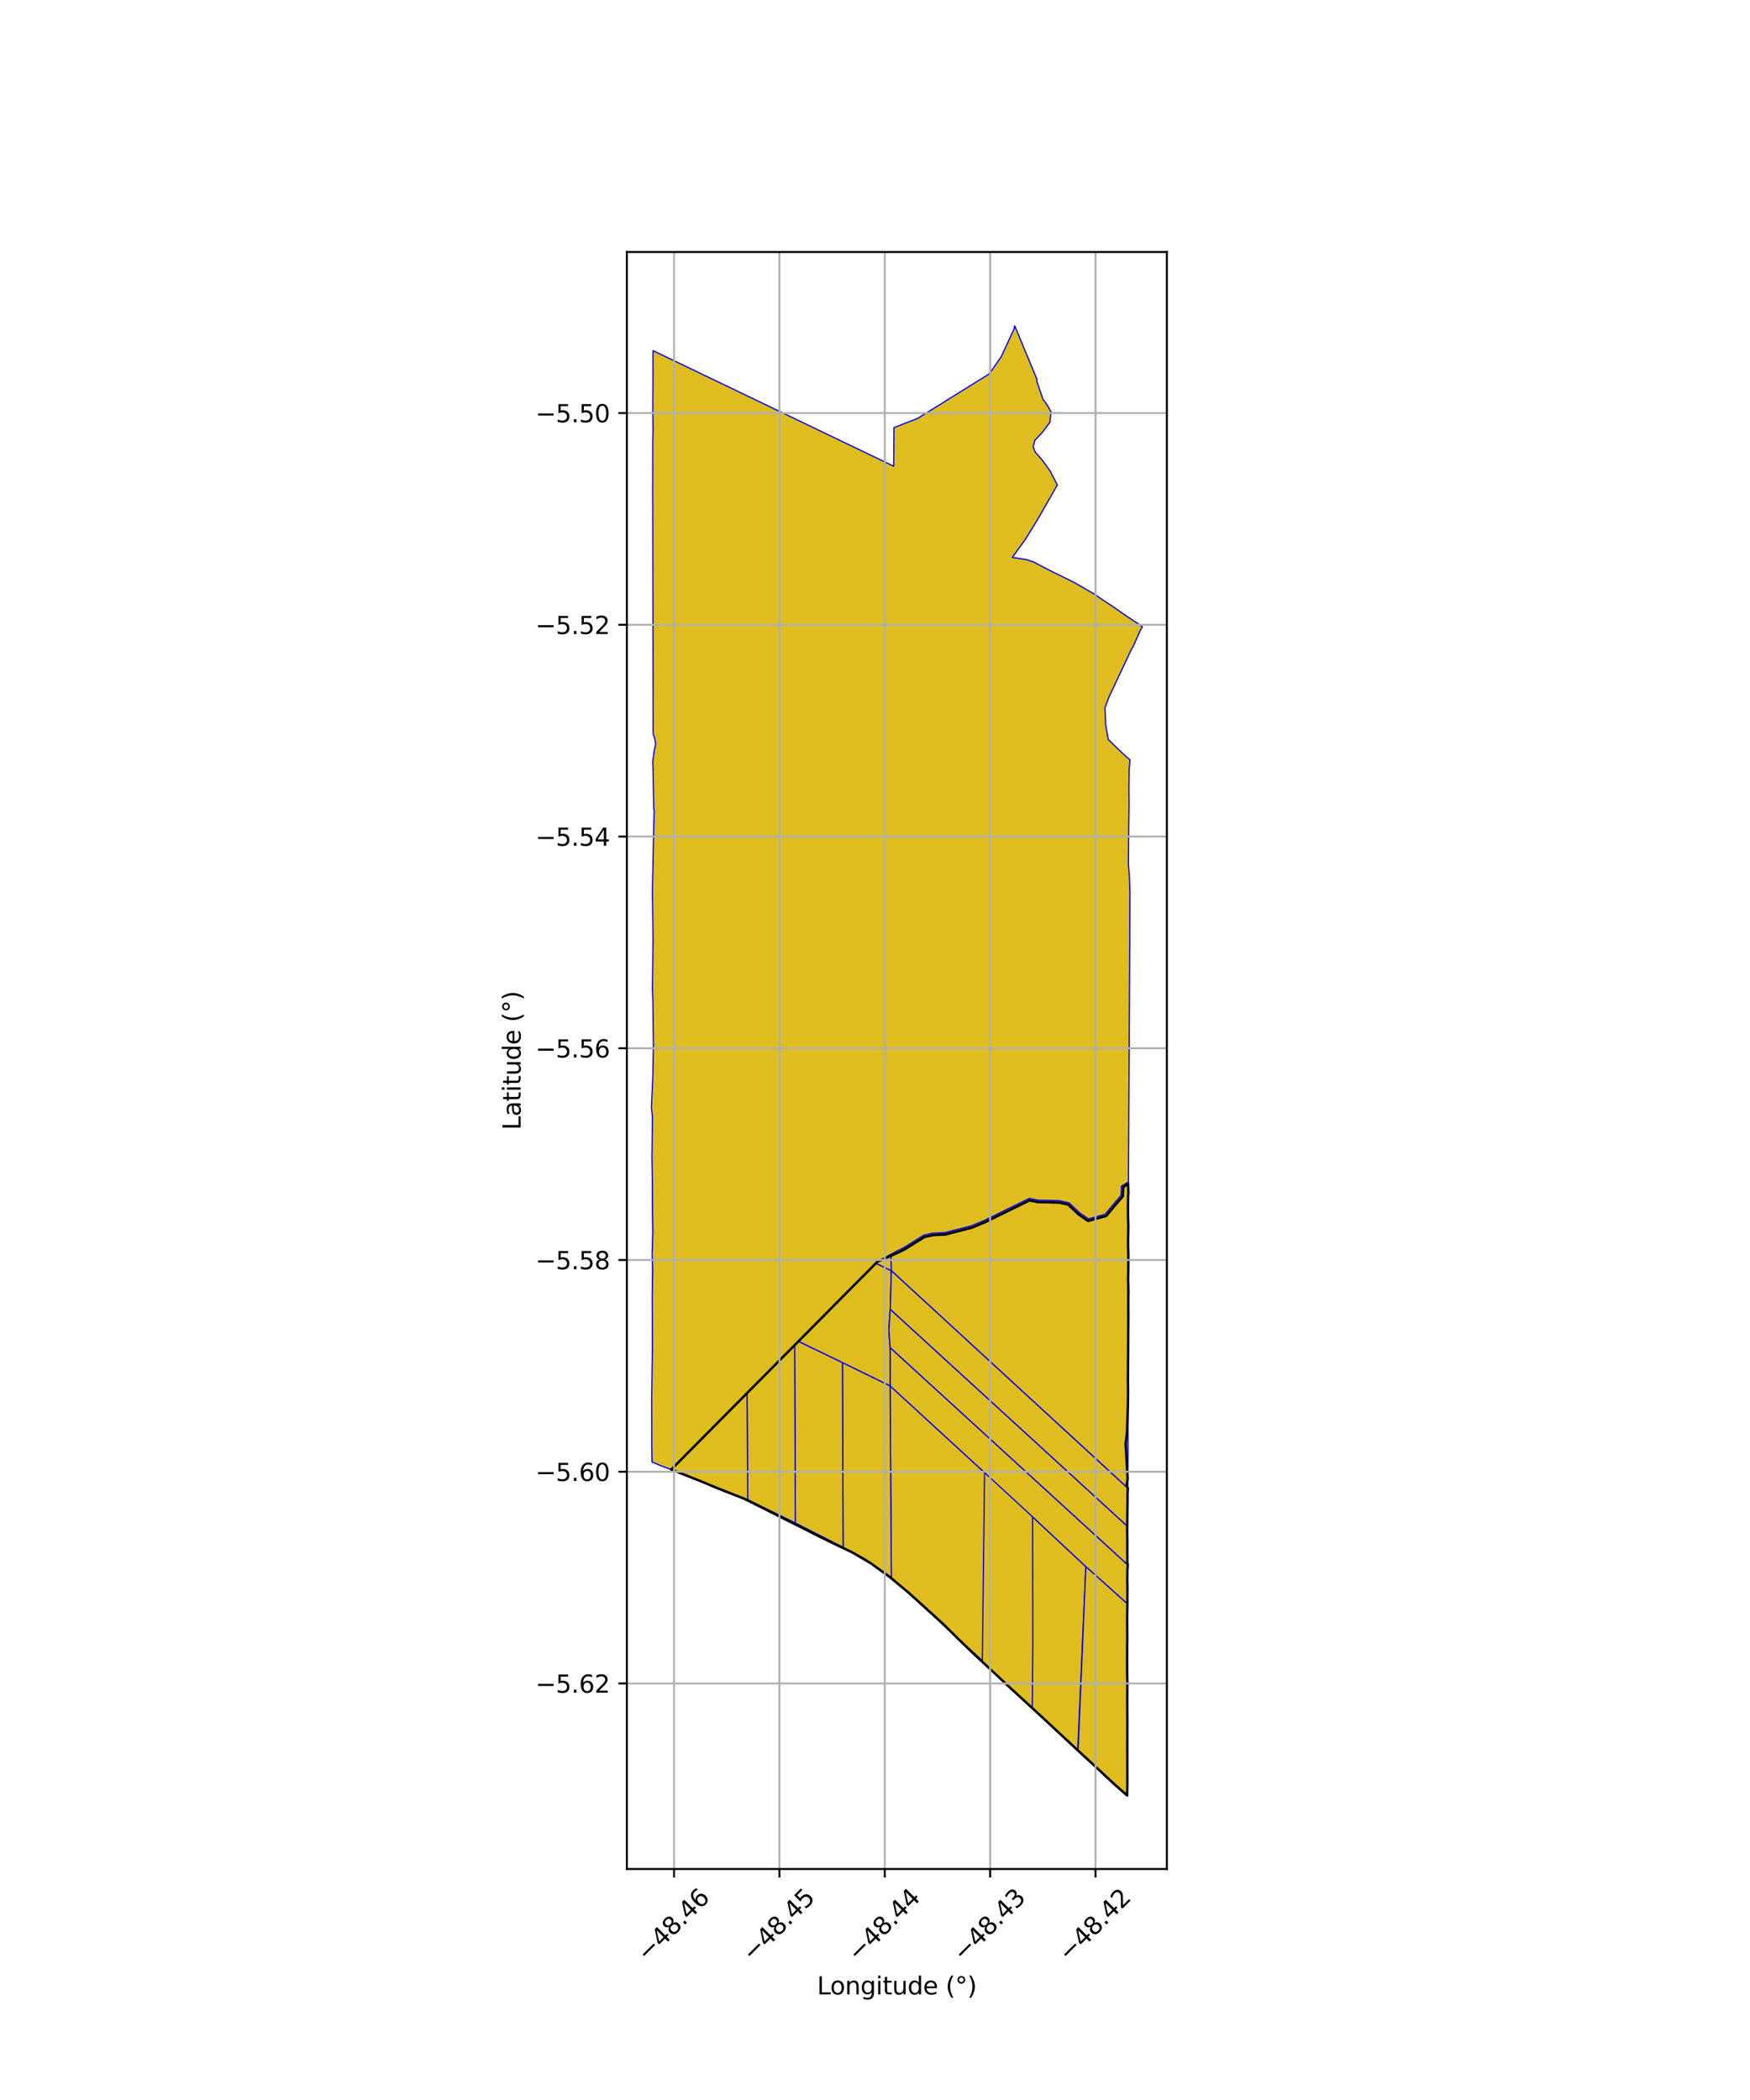 <?xml version="1.0" encoding="utf-8" standalone="no"?>
<!DOCTYPE svg PUBLIC "-//W3C//DTD SVG 1.1//EN"
  "http://www.w3.org/Graphics/SVG/1.1/DTD/svg11.dtd">
<svg xmlns:xlink="http://www.w3.org/1999/xlink" width="720pt" height="864pt" viewBox="0 0 720 864" xmlns="http://www.w3.org/2000/svg" version="1.1">
 <defs>
  <style type="text/css">*{stroke-linejoin: round; stroke-linecap: butt}</style>
 </defs>
 <g id="figure_1">
  <g id="patch_1">
   <path d="M 0 864 
L 720 864 
L 720 0 
L 0 0 
z
" style="fill: #ffffff"/>
  </g>
  <g id="axes_1">
   <g id="patch_2">
    <path d="M 257.915 768.96 
L 480.085 768.96 
L 480.085 103.68 
L 257.915 103.68 
z
" style="fill: #ffffff"/>
   </g>
   <g id="PatchCollection_1">
    <path d="M 464.094 486.933 
L 464.231 490.716 
L 464.126 492.177 
L 464.077 496.622 
L 464.09 500.707 
L 464.225 504.374 
L 464.125 509.01 
L 464.115 512.692 
L 464.23 516.557 
L 464.213 521.559 
L 464.125 526.475 
L 464.247 531.121 
L 464.188 536.581 
L 464.22 541.137 
L 464.17 548.257 
L 464.135 555.429 
L 464.09 561.858 
L 464.048 567.518 
L 464.107 573.068 
L 464.042 578.153 
L 463.651 589.615 
L 463.554 590.419 
L 463.131 593.984 
L 463.932 608.488 
L 463.493 611.155 
L 464.044 612.333 
L 463.889 614.067 
L 463.881 617.89 
L 463.828 621.8 
L 463.789 626.556 
L 463.761 630.047 
L 463.82 634.42 
L 463.815 638.258 
L 463.827 642.292 
L 463.822 642.933 
L 463.988 643.839 
L 463.835 645.893 
L 463.798 650.128 
L 463.86 653.563 
L 463.835 657.089 
L 463.85 659.941 
L 463.743 665.779 
L 463.802 674.38 
L 463.741 677.564 
L 463.718 684.36 
L 463.73 687.081 
L 463.83 692.198 
L 463.79 698.657 
L 463.826 708.226 
L 463.812 721.006 
L 463.834 734.23 
L 463.752 738.72 
L 458.491 734.128 
L 450.624 726.77 
L 443.411 720.13 
L 435.973 713.203 
L 429.342 707.04 
L 422.684 700.906 
L 415.627 694.429 
L 408.293 687.551 
L 401.008 680.826 
L 394.555 674.613 
L 387.94 668.068 
L 381.187 661.919 
L 373.827 655.282 
L 366.149 648.909 
L 358.357 643.23 
L 350.583 638.673 
L 342.877 635.005 
L 336.806 632.028 
L 330.503 628.821 
L 324.402 625.778 
L 318.624 622.861 
L 312.472 619.751 
L 306.225 616.645 
L 300.279 614.316 
L 294.68 612.104 
L 289.325 609.833 
L 283.525 607.521 
L 276.156 604.619 
L 360.977 519.116 
L 369.327 515.433 
L 372.253 513.984 
L 380.317 508.926 
L 384.03 508.133 
L 388.827 507.917 
L 394.213 506.557 
L 399.908 505.075 
L 405.386 502.797 
L 414.687 498.236 
L 423.601 493.875 
L 427.11 494.593 
L 431.374 494.654 
L 435.758 494.802 
L 439.442 495.584 
L 443.85 499.717 
L 447.69 502.34 
L 455.166 500.248 
L 458.52 496.174 
L 461.976 492.169 
L 462.137 488.483 
L 464.094 486.933 
" clip-path="url(#p92cb1c0348)" style="fill: #e0bd1f; stroke: #0000ff; stroke-width: 0.5"/>
    <path d="M 424.838 624.082 
L 446.744 644.552 
L 443.411 720.13 
L 435.973 713.203 
L 429.342 707.04 
L 424.702 702.765 
L 424.933 676.049 
L 424.838 624.082 
" clip-path="url(#p92cb1c0348)" style="fill: #e0bd1f; stroke: #0000ff; stroke-width: 0.5"/>
    <path d="M 366.206 570.176 
L 405.084 605.884 
L 404.158 683.243 
L 368.769 650.869 
L 366.716 648.963 
L 366.206 570.176 
" clip-path="url(#p92cb1c0348)" style="fill: #e0bd1f; stroke: #0000ff; stroke-width: 0.5"/>
    <path d="M 366.211 554.412 
L 464.011 643.839 
L 463.879 659.919 
L 446.744 644.552 
L 424.838 624.082 
L 405.084 605.884 
L 366.206 570.176 
L 366.211 554.412 
" clip-path="url(#p92cb1c0348)" style="fill: #e0bd1f; stroke: #0000ff; stroke-width: 0.5"/>
    <path d="M 346.605 560.597 
L 366.206 570.176 
L 366.716 648.963 
L 355.883 641.382 
L 346.884 636.586 
L 346.605 560.597 
" clip-path="url(#p92cb1c0348)" style="fill: #e0bd1f; stroke: #0000ff; stroke-width: 0.5"/>
    <path d="M 326.935 551.108 
L 346.605 560.597 
L 346.884 636.586 
L 327.241 626.592 
L 326.935 551.108 
" clip-path="url(#p92cb1c0348)" style="fill: #e0bd1f; stroke: #0000ff; stroke-width: 0.5"/>
    <path d="M 307.124 541.441 
L 326.935 551.108 
L 327.241 626.592 
L 307.651 617.017 
L 307.124 541.441 
" clip-path="url(#p92cb1c0348)" style="fill: #e0bd1f; stroke: #0000ff; stroke-width: 0.5"/>
    <path d="M 268.55 522.501 
L 287.954 532.053 
L 307.124 541.441 
L 307.651 617.017 
L 268.295 601.489 
L 268.55 522.501 
" clip-path="url(#p92cb1c0348)" style="fill: #e0bd1f; stroke: #0000ff; stroke-width: 0.5"/>
    <path d="M 366.843 396.781 
L 464.323 486.256 
L 464.136 549.27 
L 464.108 596.665 
L 464.044 612.333 
L 366.718 522.816 
L 366.265 507.192 
L 366.232 491.377 
L 366.843 396.781 
" clip-path="url(#p92cb1c0348)" style="fill: #e0bd1f; stroke: #0000ff; stroke-width: 0.5"/>
    <path d="M 268.364 475.433 
L 366.718 522.816 
L 366.274 538.67 
L 365.705 547.124 
L 366.211 554.412 
L 366.206 570.176 
L 346.605 560.597 
L 326.935 551.108 
L 307.124 541.441 
L 287.954 532.053 
L 268.55 522.501 
L 268.606 506.826 
L 268.485 491.032 
L 268.364 475.433 
" clip-path="url(#p92cb1c0348)" style="fill: #e0bd1f; stroke: #0000ff; stroke-width: 0.5"/>
    <path d="M 268.456 459.513 
L 366.265 507.192 
L 366.718 522.816 
L 268.364 475.433 
L 268.456 459.513 
" clip-path="url(#p92cb1c0348)" style="fill: #e0bd1f; stroke: #0000ff; stroke-width: 0.5"/>
    <path d="M 366.274 538.67 
L 464.018 628.098 
L 464.011 643.839 
L 366.211 554.412 
L 365.705 547.124 
L 366.274 538.67 
" clip-path="url(#p92cb1c0348)" style="fill: #e0bd1f; stroke: #0000ff; stroke-width: 0.5"/>
    <path d="M 366.718 522.816 
L 464.044 612.333 
L 464.018 628.098 
L 366.274 538.67 
L 366.718 522.816 
" clip-path="url(#p92cb1c0348)" style="fill: #e0bd1f; stroke: #0000ff; stroke-width: 0.5"/>
    <path d="M 446.744 644.552 
L 463.879 659.919 
L 463.785 738.601 
L 443.55 720.214 
L 446.744 644.552 
" clip-path="url(#p92cb1c0348)" style="fill: #e0bd1f; stroke: #0000ff; stroke-width: 0.5"/>
    <path d="M 417.429 133.92 
L 426.624 156.05 
L 426.542 156.826 
L 429.112 164.269 
L 430.906 166.729 
L 432.405 169.374 
L 431.97 173.687 
L 429.073 177.641 
L 425.749 181.199 
L 425.061 183.834 
L 425.933 186.001 
L 428.853 189.332 
L 432.087 193.864 
L 435.011 199.533 
L 431.258 206.135 
L 426.655 214.166 
L 421.673 222.193 
L 416.489 229.334 
L 422.307 230.227 
L 425.237 231.203 
L 429.702 233.556 
L 433.553 235.527 
L 437.497 237.431 
L 442.038 239.695 
L 450.357 244.512 
L 453.481 246.676 
L 457.127 249.06 
L 460.657 251.499 
L 463.939 253.771 
L 469.04 257.152 
L 469.986 257.916 
L 469.128 259.45 
L 467.461 263.147 
L 466.267 265.871 
L 465.067 268.021 
L 464.212 269.902 
L 461.356 275.965 
L 460.031 278.781 
L 456.457 286.332 
L 454.611 291.143 
L 454.922 298.309 
L 455.96 304.218 
L 459.855 308.018 
L 463.356 311.316 
L 464.887 312.605 
L 464.536 316.925 
L 464.463 324.281 
L 464.509 331.448 
L 464.378 341.106 
L 464.336 347.6 
L 464.267 355.582 
L 464.652 360.487 
L 464.904 367.564 
L 464.275 486.299 
L 461.374 488.052 
L 461.206 491.86 
L 457.92 495.669 
L 454.72 499.555 
L 447.83 501.483 
L 444.339 499.099 
L 439.816 494.859 
L 435.853 494.018 
L 431.389 493.866 
L 427.194 493.806 
L 423.497 493.05 
L 414.344 497.528 
L 405.066 502.079 
L 399.66 504.327 
L 394.022 505.794 
L 388.713 507.134 
L 383.931 507.349 
L 380.02 508.185 
L 371.873 513.295 
L 368.982 514.726 
L 360.977 519.116 
L 276.156 604.619 
L 271.444 602.865 
L 268.298 601.483 
L 268.186 595.91 
L 268.11 576.038 
L 268.425 553.635 
L 268.338 532.984 
L 268.535 522.519 
L 268.297 516.032 
L 268.599 506.822 
L 268.461 497.169 
L 268.464 491.034 
L 268.23 476.251 
L 268.432 459.497 
L 268.014 455.637 
L 268.552 443.735 
L 268.832 430.53 
L 268.613 412.23 
L 268.436 406.603 
L 268.664 386.271 
L 268.422 366.327 
L 268.971 340.114 
L 269.151 333.675 
L 268.952 332.561 
L 268.81 324.232 
L 268.722 317.728 
L 268.548 313.435 
L 269.118 309.079 
L 269.755 306.145 
L 269.446 304.1 
L 268.729 301.981 
L 268.536 203.255 
L 268.546 196.642 
L 268.543 189.892 
L 268.558 186.317 
L 268.55 182.927 
L 268.58 179.797 
L 268.672 176.644 
L 268.622 173.704 
L 268.565 168.387 
L 268.595 162.347 
L 268.644 156.694 
L 268.634 151.262 
L 268.649 146.252 
L 268.692 144.275 
L 367.694 191.815 
L 367.787 175.945 
L 377.612 172.093 
L 406.983 153.835 
L 411.962 146.719 
L 417.236 135.282 
L 417.429 133.92 
" clip-path="url(#p92cb1c0348)" style="fill: #e0bd1f; stroke: #0000ff; stroke-width: 0.5"/>
   </g>
   <g id="PatchCollection_2">
    <path d="M 464.094 486.933 
L 464.231 490.716 
L 464.126 492.177 
L 464.077 496.622 
L 464.09 500.707 
L 464.225 504.374 
L 464.125 509.01 
L 464.115 512.692 
L 464.23 516.557 
L 464.213 521.559 
L 464.125 526.475 
L 464.247 531.121 
L 464.188 536.581 
L 464.22 541.137 
L 464.17 548.257 
L 464.135 555.429 
L 464.09 561.858 
L 464.048 567.518 
L 464.107 573.068 
L 464.042 578.153 
L 463.651 589.615 
L 463.554 590.419 
L 463.131 593.984 
L 463.932 608.488 
L 463.493 611.155 
L 464.044 612.333 
L 463.889 614.067 
L 463.881 617.89 
L 463.828 621.8 
L 463.789 626.556 
L 463.761 630.047 
L 463.82 634.42 
L 463.815 638.258 
L 463.827 642.292 
L 463.822 642.933 
L 463.988 643.839 
L 463.835 645.893 
L 463.798 650.128 
L 463.86 653.563 
L 463.835 657.089 
L 463.85 659.941 
L 463.743 665.779 
L 463.802 674.38 
L 463.741 677.564 
L 463.718 684.36 
L 463.73 687.081 
L 463.83 692.198 
L 463.79 698.657 
L 463.826 708.226 
L 463.812 721.006 
L 463.834 734.23 
L 463.752 738.72 
L 458.491 734.128 
L 450.624 726.77 
L 443.411 720.13 
L 435.973 713.203 
L 429.342 707.04 
L 422.684 700.906 
L 415.627 694.429 
L 408.293 687.551 
L 401.008 680.826 
L 394.555 674.613 
L 387.94 668.068 
L 381.187 661.919 
L 373.827 655.282 
L 366.149 648.909 
L 358.357 643.23 
L 350.583 638.673 
L 342.877 635.005 
L 336.806 632.028 
L 330.503 628.821 
L 324.402 625.778 
L 318.624 622.861 
L 312.472 619.751 
L 306.225 616.645 
L 300.279 614.316 
L 294.68 612.104 
L 289.325 609.833 
L 283.525 607.521 
L 276.156 604.619 
L 360.977 519.116 
L 369.327 515.433 
L 372.253 513.984 
L 380.317 508.926 
L 384.03 508.133 
L 388.827 507.917 
L 394.213 506.557 
L 399.908 505.075 
L 405.386 502.797 
L 414.687 498.236 
L 423.601 493.875 
L 427.11 494.593 
L 431.374 494.654 
L 435.758 494.802 
L 439.442 495.584 
L 443.85 499.717 
L 447.69 502.34 
L 455.166 500.248 
L 458.52 496.174 
L 461.976 492.169 
L 462.137 488.483 
L 464.094 486.933 
" clip-path="url(#p92cb1c0348)" style="fill: none; stroke: #000000"/>
   </g>
   <g id="matplotlib.axis_1">
    <g id="xtick_1">
     <g id="line2d_1">
      <path d="M 277.33 768.96 
L 277.33 103.68 
" clip-path="url(#p92cb1c0348)" style="fill: none; stroke: #b0b0b0; stroke-width: 0.8; stroke-linecap: square"/>
     </g>
     <g id="line2d_2">
      <defs>
       <path id="me4ede25c80" d="M 0 0 
L 0 3.5 
" style="stroke: #000000; stroke-width: 0.8"/>
      </defs>
      <g>
       <use xlink:href="#me4ede25c80" x="277.33" y="768.96" style="stroke: #000000; stroke-width: 0.8"/>
      </g>
     </g>
     <g id="text_1">
      <!-- −48.46 -->
      <g transform="translate(266.196 807.501) rotate(-45) scale(0.1 -0.1)">
       <defs>
        <path id="DejaVuSans-2212" d="M 678 2272 
L 4684 2272 
L 4684 1741 
L 678 1741 
L 678 2272 
z
" transform="scale(0.016)"/>
        <path id="DejaVuSans-34" d="M 2419 4116 
L 825 1625 
L 2419 1625 
L 2419 4116 
z
M 2253 4666 
L 3047 4666 
L 3047 1625 
L 3713 1625 
L 3713 1100 
L 3047 1100 
L 3047 0 
L 2419 0 
L 2419 1100 
L 313 1100 
L 313 1709 
L 2253 4666 
z
" transform="scale(0.016)"/>
        <path id="DejaVuSans-38" d="M 2034 2216 
Q 1584 2216 1326 1975 
Q 1069 1734 1069 1313 
Q 1069 891 1326 650 
Q 1584 409 2034 409 
Q 2484 409 2743 651 
Q 3003 894 3003 1313 
Q 3003 1734 2745 1975 
Q 2488 2216 2034 2216 
z
M 1403 2484 
Q 997 2584 770 2862 
Q 544 3141 544 3541 
Q 544 4100 942 4425 
Q 1341 4750 2034 4750 
Q 2731 4750 3128 4425 
Q 3525 4100 3525 3541 
Q 3525 3141 3298 2862 
Q 3072 2584 2669 2484 
Q 3125 2378 3379 2068 
Q 3634 1759 3634 1313 
Q 3634 634 3220 271 
Q 2806 -91 2034 -91 
Q 1263 -91 848 271 
Q 434 634 434 1313 
Q 434 1759 690 2068 
Q 947 2378 1403 2484 
z
M 1172 3481 
Q 1172 3119 1398 2916 
Q 1625 2713 2034 2713 
Q 2441 2713 2670 2916 
Q 2900 3119 2900 3481 
Q 2900 3844 2670 4047 
Q 2441 4250 2034 4250 
Q 1625 4250 1398 4047 
Q 1172 3844 1172 3481 
z
" transform="scale(0.016)"/>
        <path id="DejaVuSans-2e" d="M 684 794 
L 1344 794 
L 1344 0 
L 684 0 
L 684 794 
z
" transform="scale(0.016)"/>
        <path id="DejaVuSans-36" d="M 2113 2584 
Q 1688 2584 1439 2293 
Q 1191 2003 1191 1497 
Q 1191 994 1439 701 
Q 1688 409 2113 409 
Q 2538 409 2786 701 
Q 3034 994 3034 1497 
Q 3034 2003 2786 2293 
Q 2538 2584 2113 2584 
z
M 3366 4563 
L 3366 3988 
Q 3128 4100 2886 4159 
Q 2644 4219 2406 4219 
Q 1781 4219 1451 3797 
Q 1122 3375 1075 2522 
Q 1259 2794 1537 2939 
Q 1816 3084 2150 3084 
Q 2853 3084 3261 2657 
Q 3669 2231 3669 1497 
Q 3669 778 3244 343 
Q 2819 -91 2113 -91 
Q 1303 -91 875 529 
Q 447 1150 447 2328 
Q 447 3434 972 4092 
Q 1497 4750 2381 4750 
Q 2619 4750 2861 4703 
Q 3103 4656 3366 4563 
z
" transform="scale(0.016)"/>
       </defs>
       <use xlink:href="#DejaVuSans-2212"/>
       <use xlink:href="#DejaVuSans-34" transform="translate(83.789 0)"/>
       <use xlink:href="#DejaVuSans-38" transform="translate(147.412 0)"/>
       <use xlink:href="#DejaVuSans-2e" transform="translate(211.035 0)"/>
       <use xlink:href="#DejaVuSans-34" transform="translate(242.822 0)"/>
       <use xlink:href="#DejaVuSans-36" transform="translate(306.445 0)"/>
      </g>
     </g>
    </g>
    <g id="xtick_2">
     <g id="line2d_3">
      <path d="M 320.678 768.96 
L 320.678 103.68 
" clip-path="url(#p92cb1c0348)" style="fill: none; stroke: #b0b0b0; stroke-width: 0.8; stroke-linecap: square"/>
     </g>
     <g id="line2d_4">
      <g>
       <use xlink:href="#me4ede25c80" x="320.678" y="768.96" style="stroke: #000000; stroke-width: 0.8"/>
      </g>
     </g>
     <g id="text_2">
      <!-- −48.45 -->
      <g transform="translate(309.545 807.501) rotate(-45) scale(0.1 -0.1)">
       <defs>
        <path id="DejaVuSans-35" d="M 691 4666 
L 3169 4666 
L 3169 4134 
L 1269 4134 
L 1269 2991 
Q 1406 3038 1543 3061 
Q 1681 3084 1819 3084 
Q 2600 3084 3056 2656 
Q 3513 2228 3513 1497 
Q 3513 744 3044 326 
Q 2575 -91 1722 -91 
Q 1428 -91 1123 -41 
Q 819 9 494 109 
L 494 744 
Q 775 591 1075 516 
Q 1375 441 1709 441 
Q 2250 441 2565 725 
Q 2881 1009 2881 1497 
Q 2881 1984 2565 2268 
Q 2250 2553 1709 2553 
Q 1456 2553 1204 2497 
Q 953 2441 691 2322 
L 691 4666 
z
" transform="scale(0.016)"/>
       </defs>
       <use xlink:href="#DejaVuSans-2212"/>
       <use xlink:href="#DejaVuSans-34" transform="translate(83.789 0)"/>
       <use xlink:href="#DejaVuSans-38" transform="translate(147.412 0)"/>
       <use xlink:href="#DejaVuSans-2e" transform="translate(211.035 0)"/>
       <use xlink:href="#DejaVuSans-34" transform="translate(242.822 0)"/>
       <use xlink:href="#DejaVuSans-35" transform="translate(306.445 0)"/>
      </g>
     </g>
    </g>
    <g id="xtick_3">
     <g id="line2d_5">
      <path d="M 364.027 768.96 
L 364.027 103.68 
" clip-path="url(#p92cb1c0348)" style="fill: none; stroke: #b0b0b0; stroke-width: 0.8; stroke-linecap: square"/>
     </g>
     <g id="line2d_6">
      <g>
       <use xlink:href="#me4ede25c80" x="364.027" y="768.96" style="stroke: #000000; stroke-width: 0.8"/>
      </g>
     </g>
     <g id="text_3">
      <!-- −48.44 -->
      <g transform="translate(352.894 807.501) rotate(-45) scale(0.1 -0.1)">
       <use xlink:href="#DejaVuSans-2212"/>
       <use xlink:href="#DejaVuSans-34" transform="translate(83.789 0)"/>
       <use xlink:href="#DejaVuSans-38" transform="translate(147.412 0)"/>
       <use xlink:href="#DejaVuSans-2e" transform="translate(211.035 0)"/>
       <use xlink:href="#DejaVuSans-34" transform="translate(242.822 0)"/>
       <use xlink:href="#DejaVuSans-34" transform="translate(306.445 0)"/>
      </g>
     </g>
    </g>
    <g id="xtick_4">
     <g id="line2d_7">
      <path d="M 407.376 768.96 
L 407.376 103.68 
" clip-path="url(#p92cb1c0348)" style="fill: none; stroke: #b0b0b0; stroke-width: 0.8; stroke-linecap: square"/>
     </g>
     <g id="line2d_8">
      <g>
       <use xlink:href="#me4ede25c80" x="407.376" y="768.96" style="stroke: #000000; stroke-width: 0.8"/>
      </g>
     </g>
     <g id="text_4">
      <!-- −48.43 -->
      <g transform="translate(396.243 807.501) rotate(-45) scale(0.1 -0.1)">
       <defs>
        <path id="DejaVuSans-33" d="M 2597 2516 
Q 3050 2419 3304 2112 
Q 3559 1806 3559 1356 
Q 3559 666 3084 287 
Q 2609 -91 1734 -91 
Q 1441 -91 1130 -33 
Q 819 25 488 141 
L 488 750 
Q 750 597 1062 519 
Q 1375 441 1716 441 
Q 2309 441 2620 675 
Q 2931 909 2931 1356 
Q 2931 1769 2642 2001 
Q 2353 2234 1838 2234 
L 1294 2234 
L 1294 2753 
L 1863 2753 
Q 2328 2753 2575 2939 
Q 2822 3125 2822 3475 
Q 2822 3834 2567 4026 
Q 2313 4219 1838 4219 
Q 1578 4219 1281 4162 
Q 984 4106 628 3988 
L 628 4550 
Q 988 4650 1302 4700 
Q 1616 4750 1894 4750 
Q 2613 4750 3031 4423 
Q 3450 4097 3450 3541 
Q 3450 3153 3228 2886 
Q 3006 2619 2597 2516 
z
" transform="scale(0.016)"/>
       </defs>
       <use xlink:href="#DejaVuSans-2212"/>
       <use xlink:href="#DejaVuSans-34" transform="translate(83.789 0)"/>
       <use xlink:href="#DejaVuSans-38" transform="translate(147.412 0)"/>
       <use xlink:href="#DejaVuSans-2e" transform="translate(211.035 0)"/>
       <use xlink:href="#DejaVuSans-34" transform="translate(242.822 0)"/>
       <use xlink:href="#DejaVuSans-33" transform="translate(306.445 0)"/>
      </g>
     </g>
    </g>
    <g id="xtick_5">
     <g id="line2d_9">
      <path d="M 450.725 768.96 
L 450.725 103.68 
" clip-path="url(#p92cb1c0348)" style="fill: none; stroke: #b0b0b0; stroke-width: 0.8; stroke-linecap: square"/>
     </g>
     <g id="line2d_10">
      <g>
       <use xlink:href="#me4ede25c80" x="450.725" y="768.96" style="stroke: #000000; stroke-width: 0.8"/>
      </g>
     </g>
     <g id="text_5">
      <!-- −48.42 -->
      <g transform="translate(439.592 807.501) rotate(-45) scale(0.1 -0.1)">
       <defs>
        <path id="DejaVuSans-32" d="M 1228 531 
L 3431 531 
L 3431 0 
L 469 0 
L 469 531 
Q 828 903 1448 1529 
Q 2069 2156 2228 2338 
Q 2531 2678 2651 2914 
Q 2772 3150 2772 3378 
Q 2772 3750 2511 3984 
Q 2250 4219 1831 4219 
Q 1534 4219 1204 4116 
Q 875 4013 500 3803 
L 500 4441 
Q 881 4594 1212 4672 
Q 1544 4750 1819 4750 
Q 2544 4750 2975 4387 
Q 3406 4025 3406 3419 
Q 3406 3131 3298 2873 
Q 3191 2616 2906 2266 
Q 2828 2175 2409 1742 
Q 1991 1309 1228 531 
z
" transform="scale(0.016)"/>
       </defs>
       <use xlink:href="#DejaVuSans-2212"/>
       <use xlink:href="#DejaVuSans-34" transform="translate(83.789 0)"/>
       <use xlink:href="#DejaVuSans-38" transform="translate(147.412 0)"/>
       <use xlink:href="#DejaVuSans-2e" transform="translate(211.035 0)"/>
       <use xlink:href="#DejaVuSans-34" transform="translate(242.822 0)"/>
       <use xlink:href="#DejaVuSans-32" transform="translate(306.445 0)"/>
      </g>
     </g>
    </g>
    <g id="text_6">
     <!-- Longitude (°) -->
     <g transform="translate(336.14 820.57) scale(0.1 -0.1)">
      <defs>
       <path id="DejaVuSans-4c" d="M 628 4666 
L 1259 4666 
L 1259 531 
L 3531 531 
L 3531 0 
L 628 0 
L 628 4666 
z
" transform="scale(0.016)"/>
       <path id="DejaVuSans-6f" d="M 1959 3097 
Q 1497 3097 1228 2736 
Q 959 2375 959 1747 
Q 959 1119 1226 758 
Q 1494 397 1959 397 
Q 2419 397 2687 759 
Q 2956 1122 2956 1747 
Q 2956 2369 2687 2733 
Q 2419 3097 1959 3097 
z
M 1959 3584 
Q 2709 3584 3137 3096 
Q 3566 2609 3566 1747 
Q 3566 888 3137 398 
Q 2709 -91 1959 -91 
Q 1206 -91 779 398 
Q 353 888 353 1747 
Q 353 2609 779 3096 
Q 1206 3584 1959 3584 
z
" transform="scale(0.016)"/>
       <path id="DejaVuSans-6e" d="M 3513 2113 
L 3513 0 
L 2938 0 
L 2938 2094 
Q 2938 2591 2744 2837 
Q 2550 3084 2163 3084 
Q 1697 3084 1428 2787 
Q 1159 2491 1159 1978 
L 1159 0 
L 581 0 
L 581 3500 
L 1159 3500 
L 1159 2956 
Q 1366 3272 1645 3428 
Q 1925 3584 2291 3584 
Q 2894 3584 3203 3211 
Q 3513 2838 3513 2113 
z
" transform="scale(0.016)"/>
       <path id="DejaVuSans-67" d="M 2906 1791 
Q 2906 2416 2648 2759 
Q 2391 3103 1925 3103 
Q 1463 3103 1205 2759 
Q 947 2416 947 1791 
Q 947 1169 1205 825 
Q 1463 481 1925 481 
Q 2391 481 2648 825 
Q 2906 1169 2906 1791 
z
M 3481 434 
Q 3481 -459 3084 -895 
Q 2688 -1331 1869 -1331 
Q 1566 -1331 1297 -1286 
Q 1028 -1241 775 -1147 
L 775 -588 
Q 1028 -725 1275 -790 
Q 1522 -856 1778 -856 
Q 2344 -856 2625 -561 
Q 2906 -266 2906 331 
L 2906 616 
Q 2728 306 2450 153 
Q 2172 0 1784 0 
Q 1141 0 747 490 
Q 353 981 353 1791 
Q 353 2603 747 3093 
Q 1141 3584 1784 3584 
Q 2172 3584 2450 3431 
Q 2728 3278 2906 2969 
L 2906 3500 
L 3481 3500 
L 3481 434 
z
" transform="scale(0.016)"/>
       <path id="DejaVuSans-69" d="M 603 3500 
L 1178 3500 
L 1178 0 
L 603 0 
L 603 3500 
z
M 603 4863 
L 1178 4863 
L 1178 4134 
L 603 4134 
L 603 4863 
z
" transform="scale(0.016)"/>
       <path id="DejaVuSans-74" d="M 1172 4494 
L 1172 3500 
L 2356 3500 
L 2356 3053 
L 1172 3053 
L 1172 1153 
Q 1172 725 1289 603 
Q 1406 481 1766 481 
L 2356 481 
L 2356 0 
L 1766 0 
Q 1100 0 847 248 
Q 594 497 594 1153 
L 594 3053 
L 172 3053 
L 172 3500 
L 594 3500 
L 594 4494 
L 1172 4494 
z
" transform="scale(0.016)"/>
       <path id="DejaVuSans-75" d="M 544 1381 
L 544 3500 
L 1119 3500 
L 1119 1403 
Q 1119 906 1312 657 
Q 1506 409 1894 409 
Q 2359 409 2629 706 
Q 2900 1003 2900 1516 
L 2900 3500 
L 3475 3500 
L 3475 0 
L 2900 0 
L 2900 538 
Q 2691 219 2414 64 
Q 2138 -91 1772 -91 
Q 1169 -91 856 284 
Q 544 659 544 1381 
z
M 1991 3584 
L 1991 3584 
z
" transform="scale(0.016)"/>
       <path id="DejaVuSans-64" d="M 2906 2969 
L 2906 4863 
L 3481 4863 
L 3481 0 
L 2906 0 
L 2906 525 
Q 2725 213 2448 61 
Q 2172 -91 1784 -91 
Q 1150 -91 751 415 
Q 353 922 353 1747 
Q 353 2572 751 3078 
Q 1150 3584 1784 3584 
Q 2172 3584 2448 3432 
Q 2725 3281 2906 2969 
z
M 947 1747 
Q 947 1113 1208 752 
Q 1469 391 1925 391 
Q 2381 391 2643 752 
Q 2906 1113 2906 1747 
Q 2906 2381 2643 2742 
Q 2381 3103 1925 3103 
Q 1469 3103 1208 2742 
Q 947 2381 947 1747 
z
" transform="scale(0.016)"/>
       <path id="DejaVuSans-65" d="M 3597 1894 
L 3597 1613 
L 953 1613 
Q 991 1019 1311 708 
Q 1631 397 2203 397 
Q 2534 397 2845 478 
Q 3156 559 3463 722 
L 3463 178 
Q 3153 47 2828 -22 
Q 2503 -91 2169 -91 
Q 1331 -91 842 396 
Q 353 884 353 1716 
Q 353 2575 817 3079 
Q 1281 3584 2069 3584 
Q 2775 3584 3186 3129 
Q 3597 2675 3597 1894 
z
M 3022 2063 
Q 3016 2534 2758 2815 
Q 2500 3097 2075 3097 
Q 1594 3097 1305 2825 
Q 1016 2553 972 2059 
L 3022 2063 
z
" transform="scale(0.016)"/>
       <path id="DejaVuSans-20" transform="scale(0.016)"/>
       <path id="DejaVuSans-28" d="M 1984 4856 
Q 1566 4138 1362 3434 
Q 1159 2731 1159 2009 
Q 1159 1288 1364 580 
Q 1569 -128 1984 -844 
L 1484 -844 
Q 1016 -109 783 600 
Q 550 1309 550 2009 
Q 550 2706 781 3412 
Q 1013 4119 1484 4856 
L 1984 4856 
z
" transform="scale(0.016)"/>
       <path id="DejaVuSans-b0" d="M 1600 4347 
Q 1350 4347 1178 4173 
Q 1006 4000 1006 3750 
Q 1006 3503 1178 3333 
Q 1350 3163 1600 3163 
Q 1850 3163 2022 3333 
Q 2194 3503 2194 3750 
Q 2194 3997 2020 4172 
Q 1847 4347 1600 4347 
z
M 1600 4750 
Q 1800 4750 1984 4673 
Q 2169 4597 2303 4453 
Q 2447 4313 2519 4134 
Q 2591 3956 2591 3750 
Q 2591 3338 2302 3052 
Q 2013 2766 1594 2766 
Q 1172 2766 890 3047 
Q 609 3328 609 3750 
Q 609 4169 896 4459 
Q 1184 4750 1600 4750 
z
" transform="scale(0.016)"/>
       <path id="DejaVuSans-29" d="M 513 4856 
L 1013 4856 
Q 1481 4119 1714 3412 
Q 1947 2706 1947 2009 
Q 1947 1309 1714 600 
Q 1481 -109 1013 -844 
L 513 -844 
Q 928 -128 1133 580 
Q 1338 1288 1338 2009 
Q 1338 2731 1133 3434 
Q 928 4138 513 4856 
z
" transform="scale(0.016)"/>
      </defs>
      <use xlink:href="#DejaVuSans-4c"/>
      <use xlink:href="#DejaVuSans-6f" transform="translate(53.963 0)"/>
      <use xlink:href="#DejaVuSans-6e" transform="translate(115.145 0)"/>
      <use xlink:href="#DejaVuSans-67" transform="translate(178.523 0)"/>
      <use xlink:href="#DejaVuSans-69" transform="translate(242 0)"/>
      <use xlink:href="#DejaVuSans-74" transform="translate(269.783 0)"/>
      <use xlink:href="#DejaVuSans-75" transform="translate(308.992 0)"/>
      <use xlink:href="#DejaVuSans-64" transform="translate(372.371 0)"/>
      <use xlink:href="#DejaVuSans-65" transform="translate(435.848 0)"/>
      <use xlink:href="#DejaVuSans-20" transform="translate(497.371 0)"/>
      <use xlink:href="#DejaVuSans-28" transform="translate(529.158 0)"/>
      <use xlink:href="#DejaVuSans-b0" transform="translate(568.172 0)"/>
      <use xlink:href="#DejaVuSans-29" transform="translate(618.172 0)"/>
     </g>
    </g>
   </g>
   <g id="matplotlib.axis_2">
    <g id="ytick_1">
     <g id="line2d_11">
      <path d="M 257.915 692.628 
L 480.085 692.628 
" clip-path="url(#p92cb1c0348)" style="fill: none; stroke: #b0b0b0; stroke-width: 0.8; stroke-linecap: square"/>
     </g>
     <g id="line2d_12">
      <defs>
       <path id="m0dd0338477" d="M 0 0 
L -3.5 0 
" style="stroke: #000000; stroke-width: 0.8"/>
      </defs>
      <g>
       <use xlink:href="#m0dd0338477" x="257.915" y="692.628" style="stroke: #000000; stroke-width: 0.8"/>
      </g>
     </g>
     <g id="text_7">
      <!-- −5.62 -->
      <g transform="translate(220.27 696.427) scale(0.1 -0.1)">
       <use xlink:href="#DejaVuSans-2212"/>
       <use xlink:href="#DejaVuSans-35" transform="translate(83.789 0)"/>
       <use xlink:href="#DejaVuSans-2e" transform="translate(147.412 0)"/>
       <use xlink:href="#DejaVuSans-36" transform="translate(179.199 0)"/>
       <use xlink:href="#DejaVuSans-32" transform="translate(242.822 0)"/>
      </g>
     </g>
    </g>
    <g id="ytick_2">
     <g id="line2d_13">
      <path d="M 257.915 605.514 
L 480.085 605.514 
" clip-path="url(#p92cb1c0348)" style="fill: none; stroke: #b0b0b0; stroke-width: 0.8; stroke-linecap: square"/>
     </g>
     <g id="line2d_14">
      <g>
       <use xlink:href="#m0dd0338477" x="257.915" y="605.514" style="stroke: #000000; stroke-width: 0.8"/>
      </g>
     </g>
     <g id="text_8">
      <!-- −5.60 -->
      <g transform="translate(220.27 609.313) scale(0.1 -0.1)">
       <defs>
        <path id="DejaVuSans-30" d="M 2034 4250 
Q 1547 4250 1301 3770 
Q 1056 3291 1056 2328 
Q 1056 1369 1301 889 
Q 1547 409 2034 409 
Q 2525 409 2770 889 
Q 3016 1369 3016 2328 
Q 3016 3291 2770 3770 
Q 2525 4250 2034 4250 
z
M 2034 4750 
Q 2819 4750 3233 4129 
Q 3647 3509 3647 2328 
Q 3647 1150 3233 529 
Q 2819 -91 2034 -91 
Q 1250 -91 836 529 
Q 422 1150 422 2328 
Q 422 3509 836 4129 
Q 1250 4750 2034 4750 
z
" transform="scale(0.016)"/>
       </defs>
       <use xlink:href="#DejaVuSans-2212"/>
       <use xlink:href="#DejaVuSans-35" transform="translate(83.789 0)"/>
       <use xlink:href="#DejaVuSans-2e" transform="translate(147.412 0)"/>
       <use xlink:href="#DejaVuSans-36" transform="translate(179.199 0)"/>
       <use xlink:href="#DejaVuSans-30" transform="translate(242.822 0)"/>
      </g>
     </g>
    </g>
    <g id="ytick_3">
     <g id="line2d_15">
      <path d="M 257.915 518.4 
L 480.085 518.4 
" clip-path="url(#p92cb1c0348)" style="fill: none; stroke: #b0b0b0; stroke-width: 0.8; stroke-linecap: square"/>
     </g>
     <g id="line2d_16">
      <g>
       <use xlink:href="#m0dd0338477" x="257.915" y="518.4" style="stroke: #000000; stroke-width: 0.8"/>
      </g>
     </g>
     <g id="text_9">
      <!-- −5.58 -->
      <g transform="translate(220.27 522.199) scale(0.1 -0.1)">
       <use xlink:href="#DejaVuSans-2212"/>
       <use xlink:href="#DejaVuSans-35" transform="translate(83.789 0)"/>
       <use xlink:href="#DejaVuSans-2e" transform="translate(147.412 0)"/>
       <use xlink:href="#DejaVuSans-35" transform="translate(179.199 0)"/>
       <use xlink:href="#DejaVuSans-38" transform="translate(242.822 0)"/>
      </g>
     </g>
    </g>
    <g id="ytick_4">
     <g id="line2d_17">
      <path d="M 257.915 431.286 
L 480.085 431.286 
" clip-path="url(#p92cb1c0348)" style="fill: none; stroke: #b0b0b0; stroke-width: 0.8; stroke-linecap: square"/>
     </g>
     <g id="line2d_18">
      <g>
       <use xlink:href="#m0dd0338477" x="257.915" y="431.286" style="stroke: #000000; stroke-width: 0.8"/>
      </g>
     </g>
     <g id="text_10">
      <!-- −5.56 -->
      <g transform="translate(220.27 435.086) scale(0.1 -0.1)">
       <use xlink:href="#DejaVuSans-2212"/>
       <use xlink:href="#DejaVuSans-35" transform="translate(83.789 0)"/>
       <use xlink:href="#DejaVuSans-2e" transform="translate(147.412 0)"/>
       <use xlink:href="#DejaVuSans-35" transform="translate(179.199 0)"/>
       <use xlink:href="#DejaVuSans-36" transform="translate(242.822 0)"/>
      </g>
     </g>
    </g>
    <g id="ytick_5">
     <g id="line2d_19">
      <path d="M 257.915 344.173 
L 480.085 344.173 
" clip-path="url(#p92cb1c0348)" style="fill: none; stroke: #b0b0b0; stroke-width: 0.8; stroke-linecap: square"/>
     </g>
     <g id="line2d_20">
      <g>
       <use xlink:href="#m0dd0338477" x="257.915" y="344.173" style="stroke: #000000; stroke-width: 0.8"/>
      </g>
     </g>
     <g id="text_11">
      <!-- −5.54 -->
      <g transform="translate(220.27 347.972) scale(0.1 -0.1)">
       <use xlink:href="#DejaVuSans-2212"/>
       <use xlink:href="#DejaVuSans-35" transform="translate(83.789 0)"/>
       <use xlink:href="#DejaVuSans-2e" transform="translate(147.412 0)"/>
       <use xlink:href="#DejaVuSans-35" transform="translate(179.199 0)"/>
       <use xlink:href="#DejaVuSans-34" transform="translate(242.822 0)"/>
      </g>
     </g>
    </g>
    <g id="ytick_6">
     <g id="line2d_21">
      <path d="M 257.915 257.059 
L 480.085 257.059 
" clip-path="url(#p92cb1c0348)" style="fill: none; stroke: #b0b0b0; stroke-width: 0.8; stroke-linecap: square"/>
     </g>
     <g id="line2d_22">
      <g>
       <use xlink:href="#m0dd0338477" x="257.915" y="257.059" style="stroke: #000000; stroke-width: 0.8"/>
      </g>
     </g>
     <g id="text_12">
      <!-- −5.52 -->
      <g transform="translate(220.27 260.858) scale(0.1 -0.1)">
       <use xlink:href="#DejaVuSans-2212"/>
       <use xlink:href="#DejaVuSans-35" transform="translate(83.789 0)"/>
       <use xlink:href="#DejaVuSans-2e" transform="translate(147.412 0)"/>
       <use xlink:href="#DejaVuSans-35" transform="translate(179.199 0)"/>
       <use xlink:href="#DejaVuSans-32" transform="translate(242.822 0)"/>
      </g>
     </g>
    </g>
    <g id="ytick_7">
     <g id="line2d_23">
      <path d="M 257.915 169.945 
L 480.085 169.945 
" clip-path="url(#p92cb1c0348)" style="fill: none; stroke: #b0b0b0; stroke-width: 0.8; stroke-linecap: square"/>
     </g>
     <g id="line2d_24">
      <g>
       <use xlink:href="#m0dd0338477" x="257.915" y="169.945" style="stroke: #000000; stroke-width: 0.8"/>
      </g>
     </g>
     <g id="text_13">
      <!-- −5.50 -->
      <g transform="translate(220.27 173.744) scale(0.1 -0.1)">
       <use xlink:href="#DejaVuSans-2212"/>
       <use xlink:href="#DejaVuSans-35" transform="translate(83.789 0)"/>
       <use xlink:href="#DejaVuSans-2e" transform="translate(147.412 0)"/>
       <use xlink:href="#DejaVuSans-35" transform="translate(179.199 0)"/>
       <use xlink:href="#DejaVuSans-30" transform="translate(242.822 0)"/>
      </g>
     </g>
    </g>
    <g id="text_14">
     <!-- Latitude (°) -->
     <g transform="translate(214.19 464.89) rotate(-90) scale(0.1 -0.1)">
      <defs>
       <path id="DejaVuSans-61" d="M 2194 1759 
Q 1497 1759 1228 1600 
Q 959 1441 959 1056 
Q 959 750 1161 570 
Q 1363 391 1709 391 
Q 2188 391 2477 730 
Q 2766 1069 2766 1631 
L 2766 1759 
L 2194 1759 
z
M 3341 1997 
L 3341 0 
L 2766 0 
L 2766 531 
Q 2569 213 2275 61 
Q 1981 -91 1556 -91 
Q 1019 -91 701 211 
Q 384 513 384 1019 
Q 384 1609 779 1909 
Q 1175 2209 1959 2209 
L 2766 2209 
L 2766 2266 
Q 2766 2663 2505 2880 
Q 2244 3097 1772 3097 
Q 1472 3097 1187 3025 
Q 903 2953 641 2809 
L 641 3341 
Q 956 3463 1253 3523 
Q 1550 3584 1831 3584 
Q 2591 3584 2966 3190 
Q 3341 2797 3341 1997 
z
" transform="scale(0.016)"/>
      </defs>
      <use xlink:href="#DejaVuSans-4c"/>
      <use xlink:href="#DejaVuSans-61" transform="translate(55.713 0)"/>
      <use xlink:href="#DejaVuSans-74" transform="translate(116.992 0)"/>
      <use xlink:href="#DejaVuSans-69" transform="translate(156.201 0)"/>
      <use xlink:href="#DejaVuSans-74" transform="translate(183.984 0)"/>
      <use xlink:href="#DejaVuSans-75" transform="translate(223.193 0)"/>
      <use xlink:href="#DejaVuSans-64" transform="translate(286.572 0)"/>
      <use xlink:href="#DejaVuSans-65" transform="translate(350.049 0)"/>
      <use xlink:href="#DejaVuSans-20" transform="translate(411.572 0)"/>
      <use xlink:href="#DejaVuSans-28" transform="translate(443.359 0)"/>
      <use xlink:href="#DejaVuSans-b0" transform="translate(482.373 0)"/>
      <use xlink:href="#DejaVuSans-29" transform="translate(532.373 0)"/>
     </g>
    </g>
   </g>
   <g id="patch_3">
    <path d="M 257.915 768.96 
L 257.915 103.68 
" style="fill: none; stroke: #000000; stroke-width: 0.8; stroke-linejoin: miter; stroke-linecap: square"/>
   </g>
   <g id="patch_4">
    <path d="M 480.085 768.96 
L 480.085 103.68 
" style="fill: none; stroke: #000000; stroke-width: 0.8; stroke-linejoin: miter; stroke-linecap: square"/>
   </g>
   <g id="patch_5">
    <path d="M 257.915 768.96 
L 480.085 768.96 
" style="fill: none; stroke: #000000; stroke-width: 0.8; stroke-linejoin: miter; stroke-linecap: square"/>
   </g>
   <g id="patch_6">
    <path d="M 257.915 103.68 
L 480.085 103.68 
" style="fill: none; stroke: #000000; stroke-width: 0.8; stroke-linejoin: miter; stroke-linecap: square"/>
   </g>
   <g id="legend_1">
    <g id="patch_7">
     <path d="M 279.837 941.308 
L 458.163 941.308 
Q 460.163 941.308 460.163 939.308 
L 460.163 909.016 
Q 460.163 907.016 458.163 907.016 
L 279.837 907.016 
Q 277.837 907.016 277.837 909.016 
L 277.837 939.308 
Q 277.837 941.308 279.837 941.308 
z
" style="fill: #ffffff; opacity: 0.8; stroke: #cccccc; stroke-linejoin: miter"/>
    </g>
    <g id="text_15">
     <!-- Legenda -->
     <g transform="translate(343.281 920.134) scale(0.12 -0.12)">
      <use xlink:href="#DejaVuSans-4c"/>
      <use xlink:href="#DejaVuSans-65" transform="translate(53.963 0)"/>
      <use xlink:href="#DejaVuSans-67" transform="translate(115.486 0)"/>
      <use xlink:href="#DejaVuSans-65" transform="translate(178.963 0)"/>
      <use xlink:href="#DejaVuSans-6e" transform="translate(240.486 0)"/>
      <use xlink:href="#DejaVuSans-64" transform="translate(303.865 0)"/>
      <use xlink:href="#DejaVuSans-61" transform="translate(367.342 0)"/>
     </g>
    </g>
    <g id="patch_8">
     <path style="fill: none; stroke: #000000; stroke-linejoin: miter"/>
    </g>
    <g id="text_16">
     <!-- Gleba Federal -->
     <g transform="translate(309.837 935.228) scale(0.1 -0.1)">
      <defs>
       <path id="DejaVuSans-47" d="M 3809 666 
L 3809 1919 
L 2778 1919 
L 2778 2438 
L 4434 2438 
L 4434 434 
Q 4069 175 3628 42 
Q 3188 -91 2688 -91 
Q 1594 -91 976 548 
Q 359 1188 359 2328 
Q 359 3472 976 4111 
Q 1594 4750 2688 4750 
Q 3144 4750 3555 4637 
Q 3966 4525 4313 4306 
L 4313 3634 
Q 3963 3931 3569 4081 
Q 3175 4231 2741 4231 
Q 1884 4231 1454 3753 
Q 1025 3275 1025 2328 
Q 1025 1384 1454 906 
Q 1884 428 2741 428 
Q 3075 428 3337 486 
Q 3600 544 3809 666 
z
" transform="scale(0.016)"/>
       <path id="DejaVuSans-6c" d="M 603 4863 
L 1178 4863 
L 1178 0 
L 603 0 
L 603 4863 
z
" transform="scale(0.016)"/>
       <path id="DejaVuSans-62" d="M 3116 1747 
Q 3116 2381 2855 2742 
Q 2594 3103 2138 3103 
Q 1681 3103 1420 2742 
Q 1159 2381 1159 1747 
Q 1159 1113 1420 752 
Q 1681 391 2138 391 
Q 2594 391 2855 752 
Q 3116 1113 3116 1747 
z
M 1159 2969 
Q 1341 3281 1617 3432 
Q 1894 3584 2278 3584 
Q 2916 3584 3314 3078 
Q 3713 2572 3713 1747 
Q 3713 922 3314 415 
Q 2916 -91 2278 -91 
Q 1894 -91 1617 61 
Q 1341 213 1159 525 
L 1159 0 
L 581 0 
L 581 4863 
L 1159 4863 
L 1159 2969 
z
" transform="scale(0.016)"/>
       <path id="DejaVuSans-46" d="M 628 4666 
L 3309 4666 
L 3309 4134 
L 1259 4134 
L 1259 2759 
L 3109 2759 
L 3109 2228 
L 1259 2228 
L 1259 0 
L 628 0 
L 628 4666 
z
" transform="scale(0.016)"/>
       <path id="DejaVuSans-72" d="M 2631 2963 
Q 2534 3019 2420 3045 
Q 2306 3072 2169 3072 
Q 1681 3072 1420 2755 
Q 1159 2438 1159 1844 
L 1159 0 
L 581 0 
L 581 3500 
L 1159 3500 
L 1159 2956 
Q 1341 3275 1631 3429 
Q 1922 3584 2338 3584 
Q 2397 3584 2469 3576 
Q 2541 3569 2628 3553 
L 2631 2963 
z
" transform="scale(0.016)"/>
      </defs>
      <use xlink:href="#DejaVuSans-47"/>
      <use xlink:href="#DejaVuSans-6c" transform="translate(77.49 0)"/>
      <use xlink:href="#DejaVuSans-65" transform="translate(105.273 0)"/>
      <use xlink:href="#DejaVuSans-62" transform="translate(166.797 0)"/>
      <use xlink:href="#DejaVuSans-61" transform="translate(230.273 0)"/>
      <use xlink:href="#DejaVuSans-20" transform="translate(291.553 0)"/>
      <use xlink:href="#DejaVuSans-46" transform="translate(323.34 0)"/>
      <use xlink:href="#DejaVuSans-65" transform="translate(375.359 0)"/>
      <use xlink:href="#DejaVuSans-64" transform="translate(436.883 0)"/>
      <use xlink:href="#DejaVuSans-65" transform="translate(500.359 0)"/>
      <use xlink:href="#DejaVuSans-72" transform="translate(561.883 0)"/>
      <use xlink:href="#DejaVuSans-61" transform="translate(602.996 0)"/>
      <use xlink:href="#DejaVuSans-6c" transform="translate(664.275 0)"/>
     </g>
    </g>
    <g id="patch_9">
     <path d="M 399.045 935.228 
L 419.045 935.228 
L 419.045 928.228 
L 399.045 928.228 
z
" style="fill: #e0bd1f; opacity: 0.6"/>
    </g>
    <g id="text_17">
     <!-- SIGEF -->
     <g transform="translate(427.045 935.228) scale(0.1 -0.1)">
      <defs>
       <path id="DejaVuSans-53" d="M 3425 4513 
L 3425 3897 
Q 3066 4069 2747 4153 
Q 2428 4238 2131 4238 
Q 1616 4238 1336 4038 
Q 1056 3838 1056 3469 
Q 1056 3159 1242 3001 
Q 1428 2844 1947 2747 
L 2328 2669 
Q 3034 2534 3370 2195 
Q 3706 1856 3706 1288 
Q 3706 609 3251 259 
Q 2797 -91 1919 -91 
Q 1588 -91 1214 -16 
Q 841 59 441 206 
L 441 856 
Q 825 641 1194 531 
Q 1563 422 1919 422 
Q 2459 422 2753 634 
Q 3047 847 3047 1241 
Q 3047 1584 2836 1778 
Q 2625 1972 2144 2069 
L 1759 2144 
Q 1053 2284 737 2584 
Q 422 2884 422 3419 
Q 422 4038 858 4394 
Q 1294 4750 2059 4750 
Q 2388 4750 2728 4690 
Q 3069 4631 3425 4513 
z
" transform="scale(0.016)"/>
       <path id="DejaVuSans-49" d="M 628 4666 
L 1259 4666 
L 1259 0 
L 628 0 
L 628 4666 
z
" transform="scale(0.016)"/>
       <path id="DejaVuSans-45" d="M 628 4666 
L 3578 4666 
L 3578 4134 
L 1259 4134 
L 1259 2753 
L 3481 2753 
L 3481 2222 
L 1259 2222 
L 1259 531 
L 3634 531 
L 3634 0 
L 628 0 
L 628 4666 
z
" transform="scale(0.016)"/>
      </defs>
      <use xlink:href="#DejaVuSans-53"/>
      <use xlink:href="#DejaVuSans-49" transform="translate(63.477 0)"/>
      <use xlink:href="#DejaVuSans-47" transform="translate(92.969 0)"/>
      <use xlink:href="#DejaVuSans-45" transform="translate(170.459 0)"/>
      <use xlink:href="#DejaVuSans-46" transform="translate(233.643 0)"/>
     </g>
    </g>
   </g>
  </g>
 </g>
 <defs>
  <clipPath id="p92cb1c0348">
   <rect x="257.915" y="103.68" width="222.169" height="665.28"/>
  </clipPath>
 </defs>
</svg>
